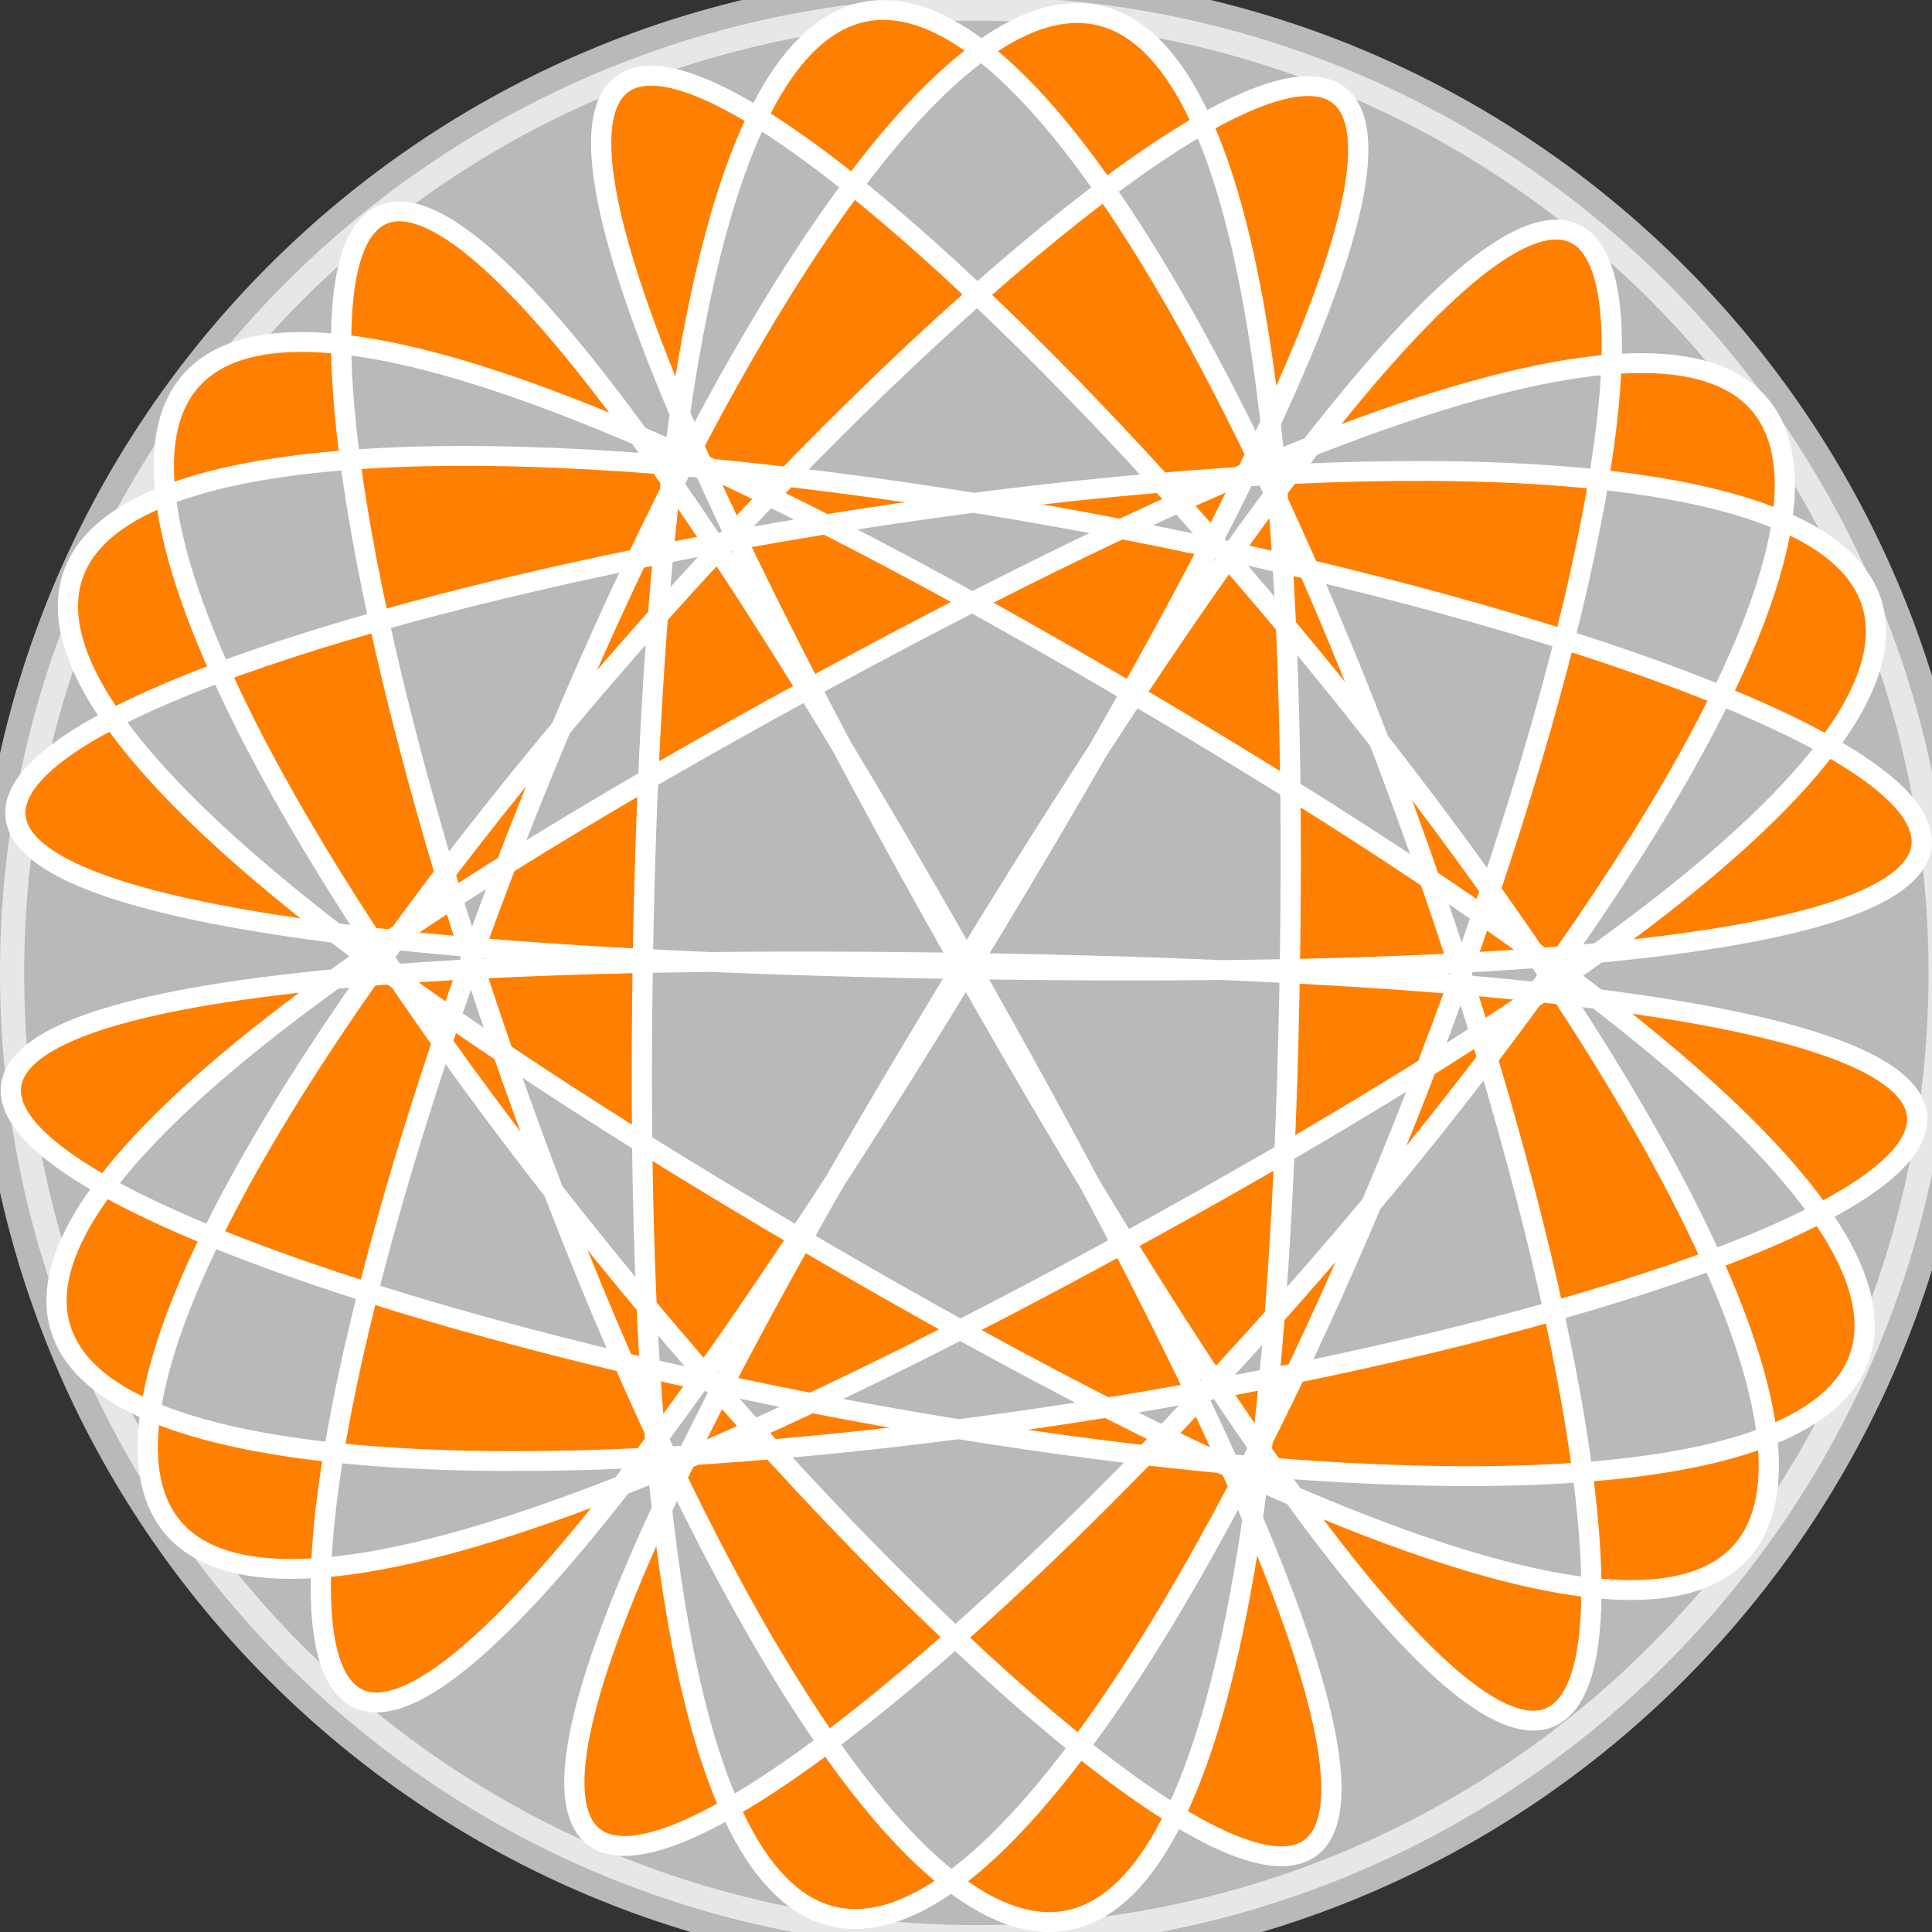 <?xml version="1.0" encoding="UTF-8" standalone="no"?>
<!-- Created with Inkscape (http://www.inkscape.org/) -->

<svg
   xmlns:dc="http://purl.org/dc/elements/1.1/"
   xmlns:cc="http://creativecommons.org/ns#"
   xmlns:rdf="http://www.w3.org/1999/02/22-rdf-syntax-ns#"
   xmlns:svg="http://www.w3.org/2000/svg"
   xmlns="http://www.w3.org/2000/svg"
   xmlns:sodipodi="http://sodipodi.sourceforge.net/DTD/sodipodi-0.dtd"
   xmlns:inkscape="http://www.inkscape.org/namespaces/inkscape"
   width="200"
   height="200"
   id="svg2"
   version="1.1"
   inkscape:version="0.48.1 "
   sodipodi:docname="sextship.svg"
   inkscape:export-filename="C:\Users\Curuinor\Dropbox\Projects\fkit\sextship.png"
   inkscape:export-xdpi="31.285456"
   inkscape:export-ydpi="31.285456">
  <rect width="100%" height="100%" fill="#333333" stroke="none"/>
  <defs
     id="defs4" />
  <sodipodi:namedview
     id="base"
     pagecolor="#ffffff"
     bordercolor="#666666"
     borderopacity="1.0"
     inkscape:pageopacity="0.0"
     inkscape:pageshadow="2"
     inkscape:zoom="2.8"
     inkscape:cx="20.072459"
     inkscape:cy="68.933364"
     inkscape:document-units="px"
     inkscape:current-layer="layer1"
     showgrid="false"
     inkscape:window-width="1920"
     inkscape:window-height="1005"
     inkscape:window-x="-9"
     inkscape:window-y="-9"
     inkscape:window-maximized="1" />
  <g
     inkscape:label="Layer 1"
     inkscape:groupmode="layer"
     id="layer1"
     transform="translate(0,-852.362)">
    <path
       sodipodi:type="arc"
       style="opacity:0.657;fill:#ffffff;fill-opacity:1;fill-rule:evenodd;stroke:#ffffff;stroke-width:5;stroke-linecap:square;stroke-linejoin:miter;stroke-miterlimit:4;stroke-opacity:1;stroke-dasharray:none;stroke-dashoffset:0"
       id="path2985"
       sodipodi:cx="101.07143"
       sodipodi:cy="100.71429"
       sodipodi:rx="101.07143"
       sodipodi:ry="101.07143"
       d="m 202.143,100.714 c 0,55.82 -45.251,101.071 -101.071,101.071 C 45.251,201.786 0,156.534 0,100.714 0,44.894 45.251,-0.357 101.071,-0.357 c 55.82,0 101.071,45.251 101.071,101.071 z"
       transform="translate(0,852.362)"
       inkscape:export-xdpi="30.416414"
       inkscape:export-ydpi="30.416414" />
    <path
       sodipodi:type="star"
       style="fill:#ff7f00;fill-opacity:1;fill-rule:evenodd;stroke:#ffffff;stroke-width:5;stroke-linecap:square;stroke-linejoin:miter;stroke-miterlimit:4;stroke-opacity:1;stroke-dasharray:none;stroke-dashoffset:0"
       id="path2983"
       sodipodi:sides="6"
       sodipodi:cx="-135.71429"
       sodipodi:cy="79.285713"
       sodipodi:r1="0.79930609"
       sodipodi:r2="79.930611"
       sodipodi:arg1="0.53965322"
       sodipodi:arg2="1.063252"
       inkscape:flatsided="false"
       inkscape:rounded="-10"
       inkscape:randomized="0"
       d="M -135.029,79.696 C 272.134,-600.088 -789.371,534.27 -96.865,149.14 595.64,-235.989 -928.019,67.364 -135.727,80.085 656.565,92.806 -856.57,-259.305 -176.786,147.857 502.999,555.02 -521.542,-612.831 -136.413,79.674 248.716,772.18 -202.914,-714.289 -215.635,78.003 -228.356,870.294 270.763,-600.909 -136.4,78.875 -543.563,758.659 517.942,-375.698 -174.563,9.431 -867.069,394.56 656.59,91.207 -135.701,78.487 -927.993,65.766 585.142,417.877 -94.643,10.714 -774.427,-396.448 250.114,771.403 -135.016,78.897 -520.145,-613.608 -68.515,872.861 -55.794,80.569 -43.073,-711.723 -542.191,759.481 -135.029,79.696 z"
       transform="matrix(0.419,0,0,0.411,156.895,919.778)"
       inkscape:transform-center-x="0.048150028"
       inkscape:transform-center-y="-2.0488349"
       inkscape:export-xdpi="33.762283"
       inkscape:export-ydpi="33.762283" />
  </g>
</svg>
